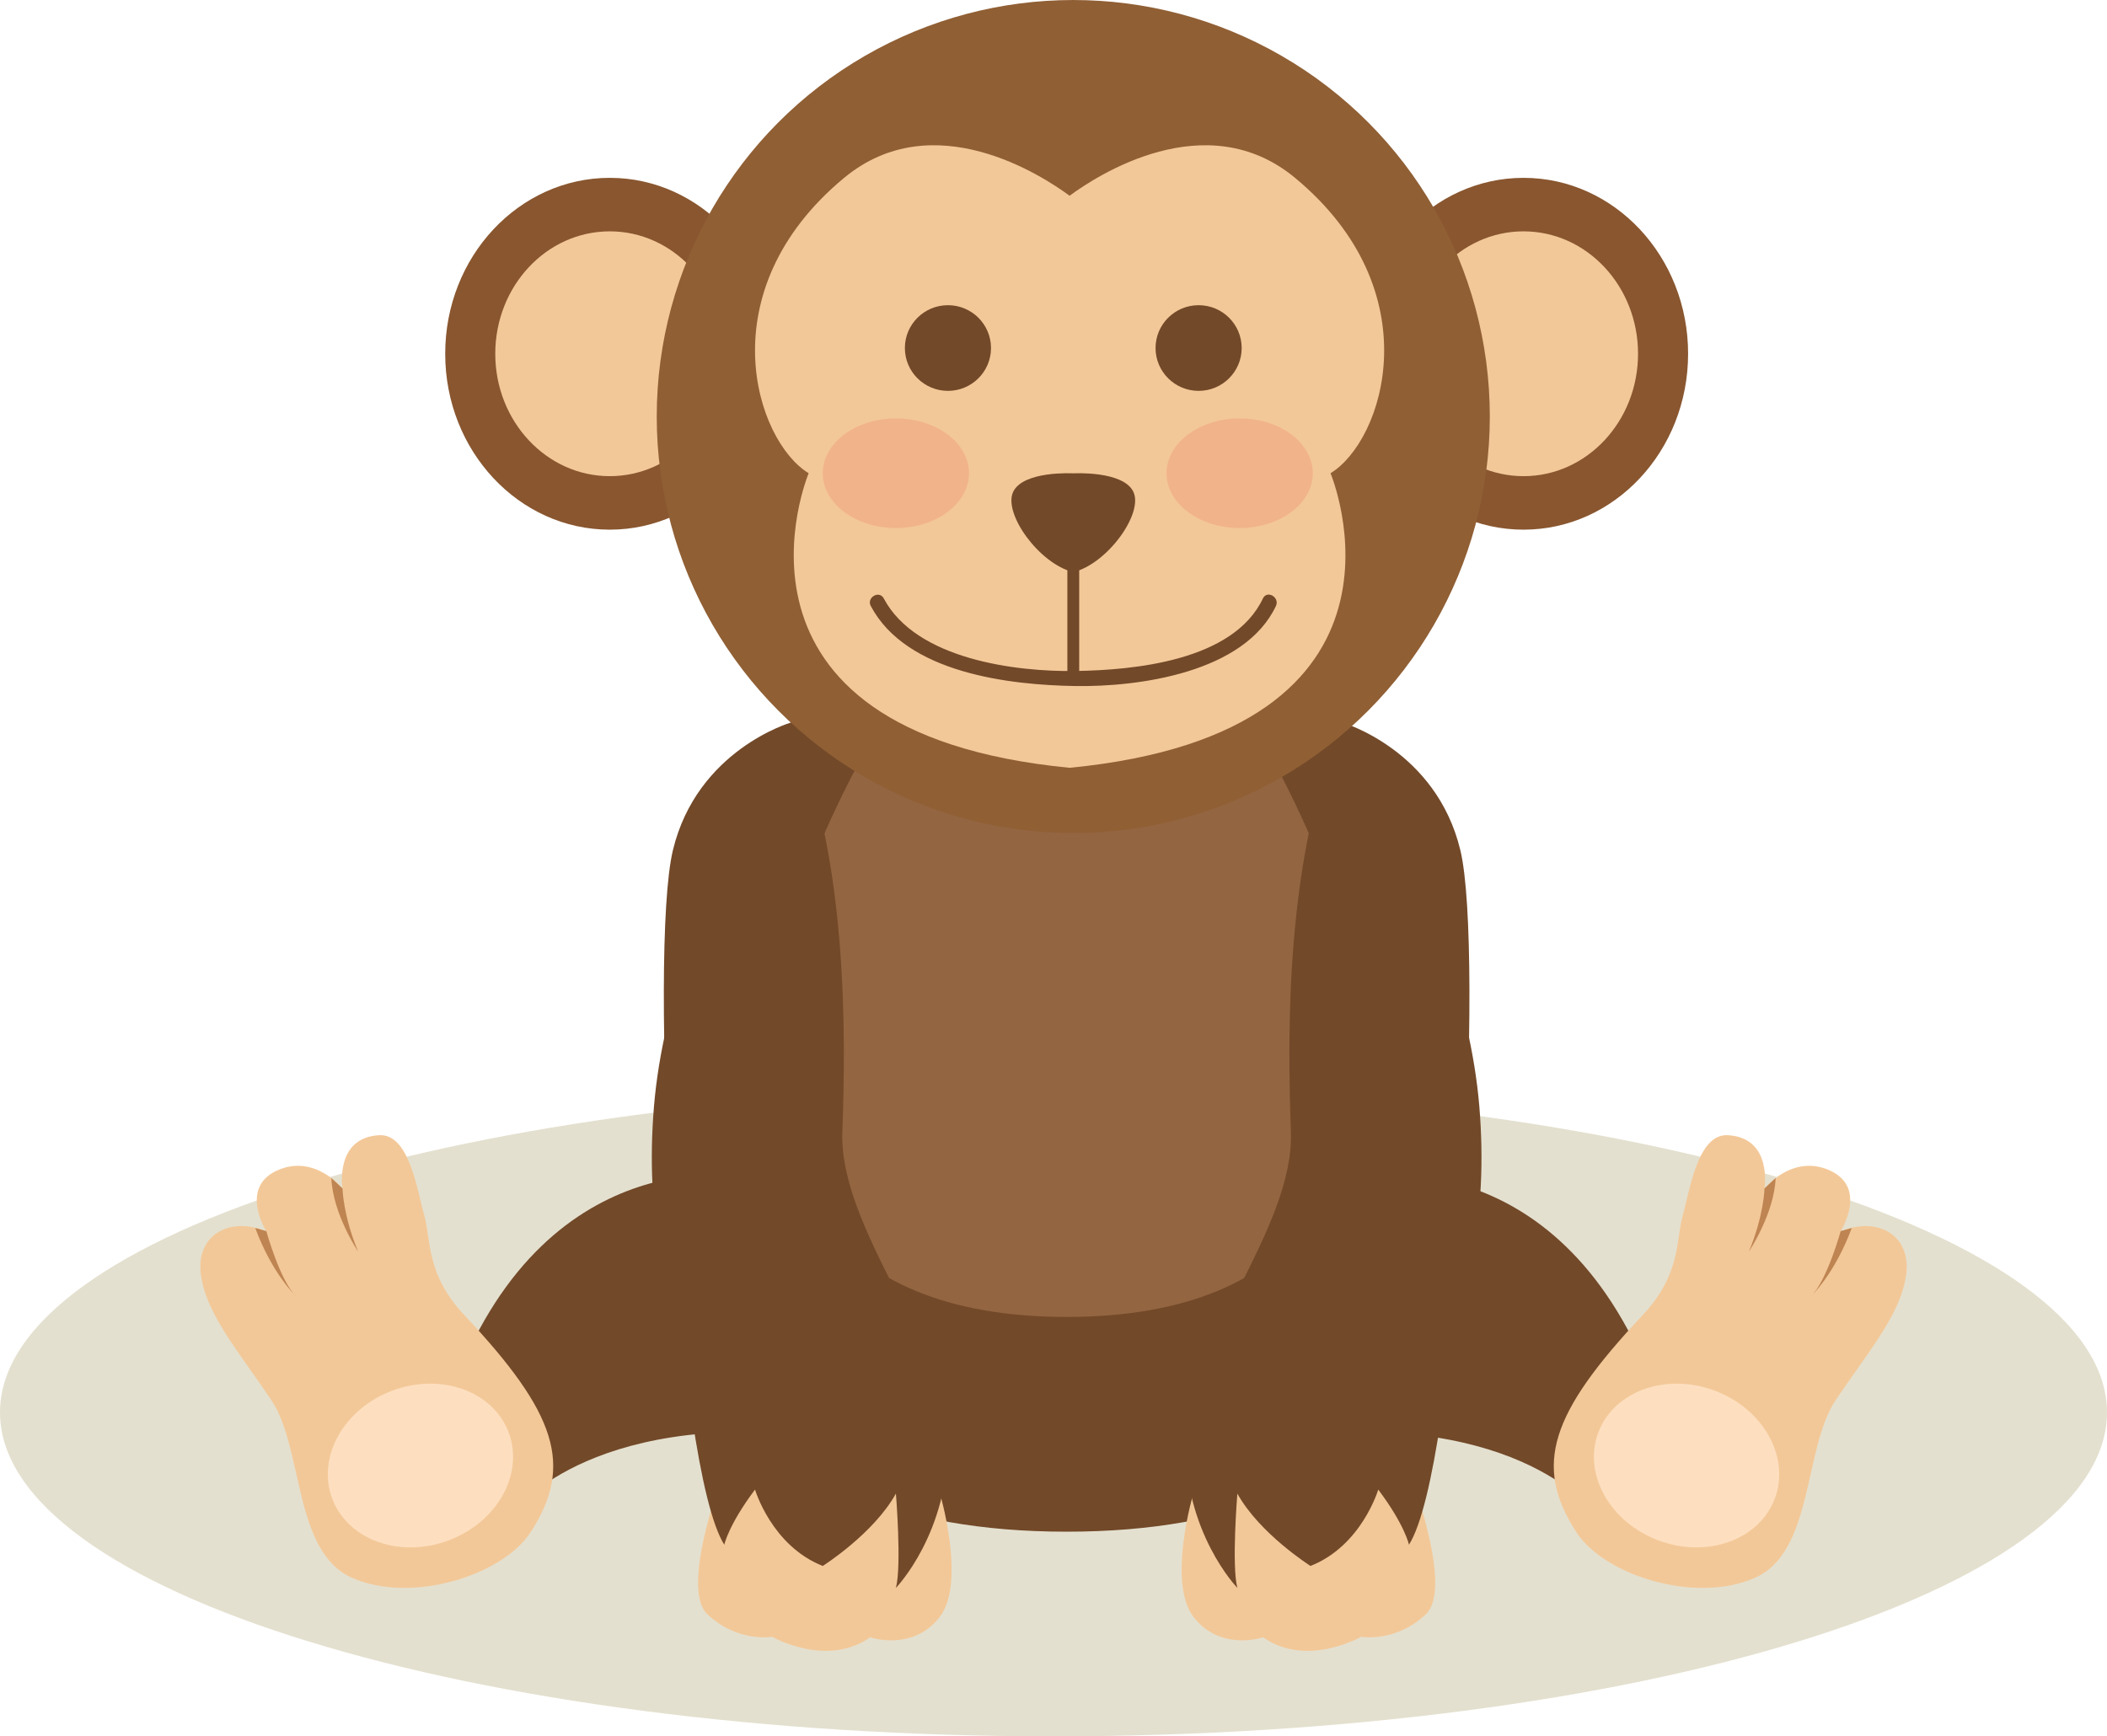 <?xml version="1.0" encoding="utf-8"?>
<!-- Generator: Adobe Illustrator 17.0.0, SVG Export Plug-In . SVG Version: 6.00 Build 0)  -->
<!DOCTYPE svg PUBLIC "-//W3C//DTD SVG 1.1//EN" "http://www.w3.org/Graphics/SVG/1.1/DTD/svg11.dtd">
<svg version="1.1" xmlns="http://www.w3.org/2000/svg" xmlns:xlink="http://www.w3.org/1999/xlink" x="0px" y="0px"
	 width="464.84px" height="383.104px" viewBox="0 0 464.84 383.104" enable-background="new 0 0 464.84 383.104"
	 xml:space="preserve">
<g id="Background">
</g>
<g id="Objects">
	<g>
		<path fill="#E4E0CF" d="M464.84,311.633c0,39.474-104.057,71.472-232.42,71.472C104.059,383.104,0,351.107,0,311.633
			c0-39.469,104.059-71.468,232.42-71.468C360.783,240.165,464.84,272.164,464.84,311.633z"/>
		<g>
			<g>
				<path fill="#724929" d="M326.363,244.076c-3.914-46.936-40.418-101.694-40.418-101.694l-50.624,2.443l-50.622-2.443
					c0,0-36.507,54.759-40.418,101.694c-3.911,46.936,15.196,93.873,91.04,93.873C311.165,337.949,330.273,291.013,326.363,244.076z
					"/>
				<path fill="#936541" d="M300.083,223.794c-2.783-33.389-28.751-72.341-28.751-72.341l-36.011,1.738l-36.01-1.738
					c0,0-25.968,38.952-28.749,72.341c-2.783,33.387,10.809,66.775,64.759,66.775C289.272,290.569,302.867,257.181,300.083,223.794z
					"/>
			</g>
			<g>
				<path fill="#724929" d="M167.496,259.913c0,0-42.612-10.165-65.047,40.136l11.391,33.036c0,0,17.603-23.314,71.999-15.648
					L167.496,259.913z"/>
				<g>
					<path fill="#F3C898" d="M75.56,262.215c0,0-1.832-11.247,8.134-11.747c6.605-0.333,8.32,12.137,9.871,17.549
						c1.551,5.412,0.328,13.064,8.885,22.159c20.342,21.627,24.152,33.144,14.653,47.831c-6.245,9.66-26.338,15.878-39.383,10.145
						c-13.048-5.733-10.723-28.6-17.863-39.236c-7.14-10.639-14.26-18.803-15.523-27.499c-1.262-8.698,6.009-13.148,14.415-9.757
						c0,0-5.998-9.539,2.309-13.373C69.365,254.454,75.56,262.215,75.56,262.215z"/>
					<path fill="#FDDFC0" d="M99.831,339.527c10.585-4.431,16.003-15.265,12.094-24.197c-3.907-8.937-15.657-12.585-26.241-8.155
						c-10.587,4.43-16.001,15.263-12.095,24.2C77.495,340.307,89.244,343.96,99.831,339.527z"/>
					<path fill="#BE8451" d="M75.56,262.215c0,0,0.11,5.885,3.432,13.907c0,0-5.56-8.266-5.894-16.209L75.56,262.215z"/>
					<path fill="#BE8451" d="M58.754,271.634c0,0,3.033,10.965,6.543,14.366c0,0-5.245-4.913-8.985-15.057L58.754,271.634z"/>
				</g>
			</g>
			<g>
				<path fill="#F3C898" d="M161.092,320.89c0,0-11.693,28.94-5.04,35.261c6.652,6.32,14.304,4.991,14.304,4.991
					s11.976,6.886,21.622,0.113c0,0,9.313,3.212,15.302-4.44c5.987-7.649,0-27.61,0-27.61L161.092,320.89z"/>
				<path fill="#724929" d="M174.466,159.428c0,0-20.692,6.005-26.015,28.181c-5.322,22.177,0.506,136.113,11.341,153.216
					c0,0,0.906-4.352,6.778-12.171c0,0,3.661,12.416,14.948,16.853c0,0,11.224-7.098,16.134-15.966c0,0,1.3,15.895,0,20.81
					c0,0,11.84-12.196,11.479-32.913c-0.36-20.719-24.049-46.357-23.293-67.688C186.595,228.413,187.173,188.908,174.466,159.428z"
					/>
			</g>
			<g>
				<path fill="#724929" d="M297.343,259.913c0,0,42.613-10.165,65.047,40.136l-11.391,33.036c0,0-17.601-23.314-71.999-15.648
					L297.343,259.913z"/>
				<g>
					<path fill="#F3C898" d="M389.279,262.215c0,0,1.833-11.247-8.132-11.747c-6.606-0.333-8.321,12.137-9.872,17.549
						c-1.55,5.412-0.327,13.064-8.886,22.159c-20.34,21.627-24.151,33.144-14.652,47.831c6.247,9.66,26.338,15.878,39.384,10.145
						s10.723-28.6,17.862-39.236c7.14-10.639,14.26-18.803,15.524-27.499c1.262-8.698-6.01-13.148-14.415-9.757
						c0,0,5.997-9.539-2.309-13.373C395.476,254.454,389.279,262.215,389.279,262.215z"/>
					<path fill="#FDDFC0" d="M365.01,339.527c-10.586-4.431-16.003-15.265-12.095-24.197c3.905-8.937,15.657-12.585,26.242-8.155
						c10.586,4.43,16,15.263,12.095,24.2C387.345,340.307,375.597,343.96,365.01,339.527z"/>
					<path fill="#BE8451" d="M389.279,262.215c0,0-0.108,5.885-3.431,13.907c0,0,5.56-8.266,5.895-16.209L389.279,262.215z"/>
					<path fill="#BE8451" d="M406.088,271.634c0,0-3.034,10.965-6.544,14.366c0,0,5.243-4.913,8.986-15.057L406.088,271.634z"/>
				</g>
			</g>
			<g>
				<path fill="#F3C898" d="M309.542,320.89c0,0,11.693,28.94,5.041,35.261c-6.653,6.32-14.304,4.991-14.304,4.991
					s-11.977,6.886-21.623,0.113c0,0-9.313,3.212-15.301-4.44c-5.989-7.649,0-27.61,0-27.61L309.542,320.89z"/>
				<path fill="#724929" d="M296.169,159.428c0,0,20.691,6.005,26.014,28.181c5.322,22.177-0.506,136.113-11.341,153.216
					c0,0-0.906-4.352-6.777-12.171c0,0-3.66,12.416-14.948,16.853c0,0-11.224-7.098-16.135-15.966c0,0-1.3,15.895,0,20.81
					c0,0-11.841-12.196-11.479-32.913c0.361-20.719,24.049-46.357,23.293-67.688C284.039,228.413,283.461,188.908,296.169,159.428z"
					/>
			</g>
			<g>
				<g>
					<g>
						<g>
							<ellipse fill="#89562F" cx="336.116" cy="78.052" rx="36.308" ry="38.813"/>
							<ellipse fill="#F3C898" cx="336.116" cy="78.052" rx="25.264" ry="27.008"/>
						</g>
					</g>
					<g>
						<g>
							<ellipse fill="#89562F" cx="134.528" cy="78.052" rx="36.308" ry="38.813"/>
							<ellipse fill="#F3C898" cx="134.528" cy="78.052" rx="25.264" ry="27.008"/>
						</g>
					</g>
				</g>
				<g>
					<g>
						<circle fill="#905F34" cx="236.783" cy="91.898" r="91.896"/>
					</g>
					<path fill="#F3C898" d="M285.705,39.24c-19.653-16.288-43.824-0.418-49.735,3.952c-5.916-4.37-30.083-20.24-49.739-3.952
						c-30.21,25.033-19.562,58.033-7.824,65.171c0,0-23.986,57.039,57.544,64.995v0.002c0.007,0,0.012,0,0.02,0
						c0.004,0,0.01,0,0.018,0v-0.002c81.526-7.956,57.545-64.995,57.545-64.995C305.267,97.273,315.918,64.273,285.705,39.24z"/>
					<g>
						<g>
							<path fill="#724929" d="M250.056,108.547c-2.211-4.74-13.271-4.108-13.271-4.108s-11.061-0.632-13.273,4.108
								c-2.211,4.739,5.689,15.801,13.273,17.696C244.366,124.348,252.269,113.286,250.056,108.547z"/>
						</g>
						<rect x="235.48" y="123.873" fill="#724929" width="2.607" height="25.834"/>
						<g>
							<path fill="#724929" d="M192.113,133.716c7.862,14.836,30.668,17.426,45.159,17.65c13.9,0.214,37.235-2.918,44.214-17.65
								c0.91-1.92-1.948-3.605-2.866-1.674c-6.552,13.833-28.569,15.808-41.348,16.005c-13.066,0.204-35.155-2.535-42.295-16.005
								C193.977,130.152,191.111,131.829,192.113,133.716L192.113,133.716z"/>
						</g>
						<g>
							<g>
								<ellipse fill="#724929" cx="264.435" cy="76.788" rx="9.5" ry="9.452"/>
							</g>
							<g>
								<ellipse fill="#724929" cx="209.132" cy="76.788" rx="9.5" ry="9.452"/>
							</g>
						</g>
					</g>
					<ellipse opacity="0.5" fill="#F19F7C" cx="273.495" cy="104.411" rx="16.134" ry="12.088"/>
					<ellipse opacity="0.5" fill="#F19F7C" cx="197.653" cy="104.411" rx="16.134" ry="12.088"/>
				</g>
			</g>
		</g>
	</g>
</g>
</svg>
